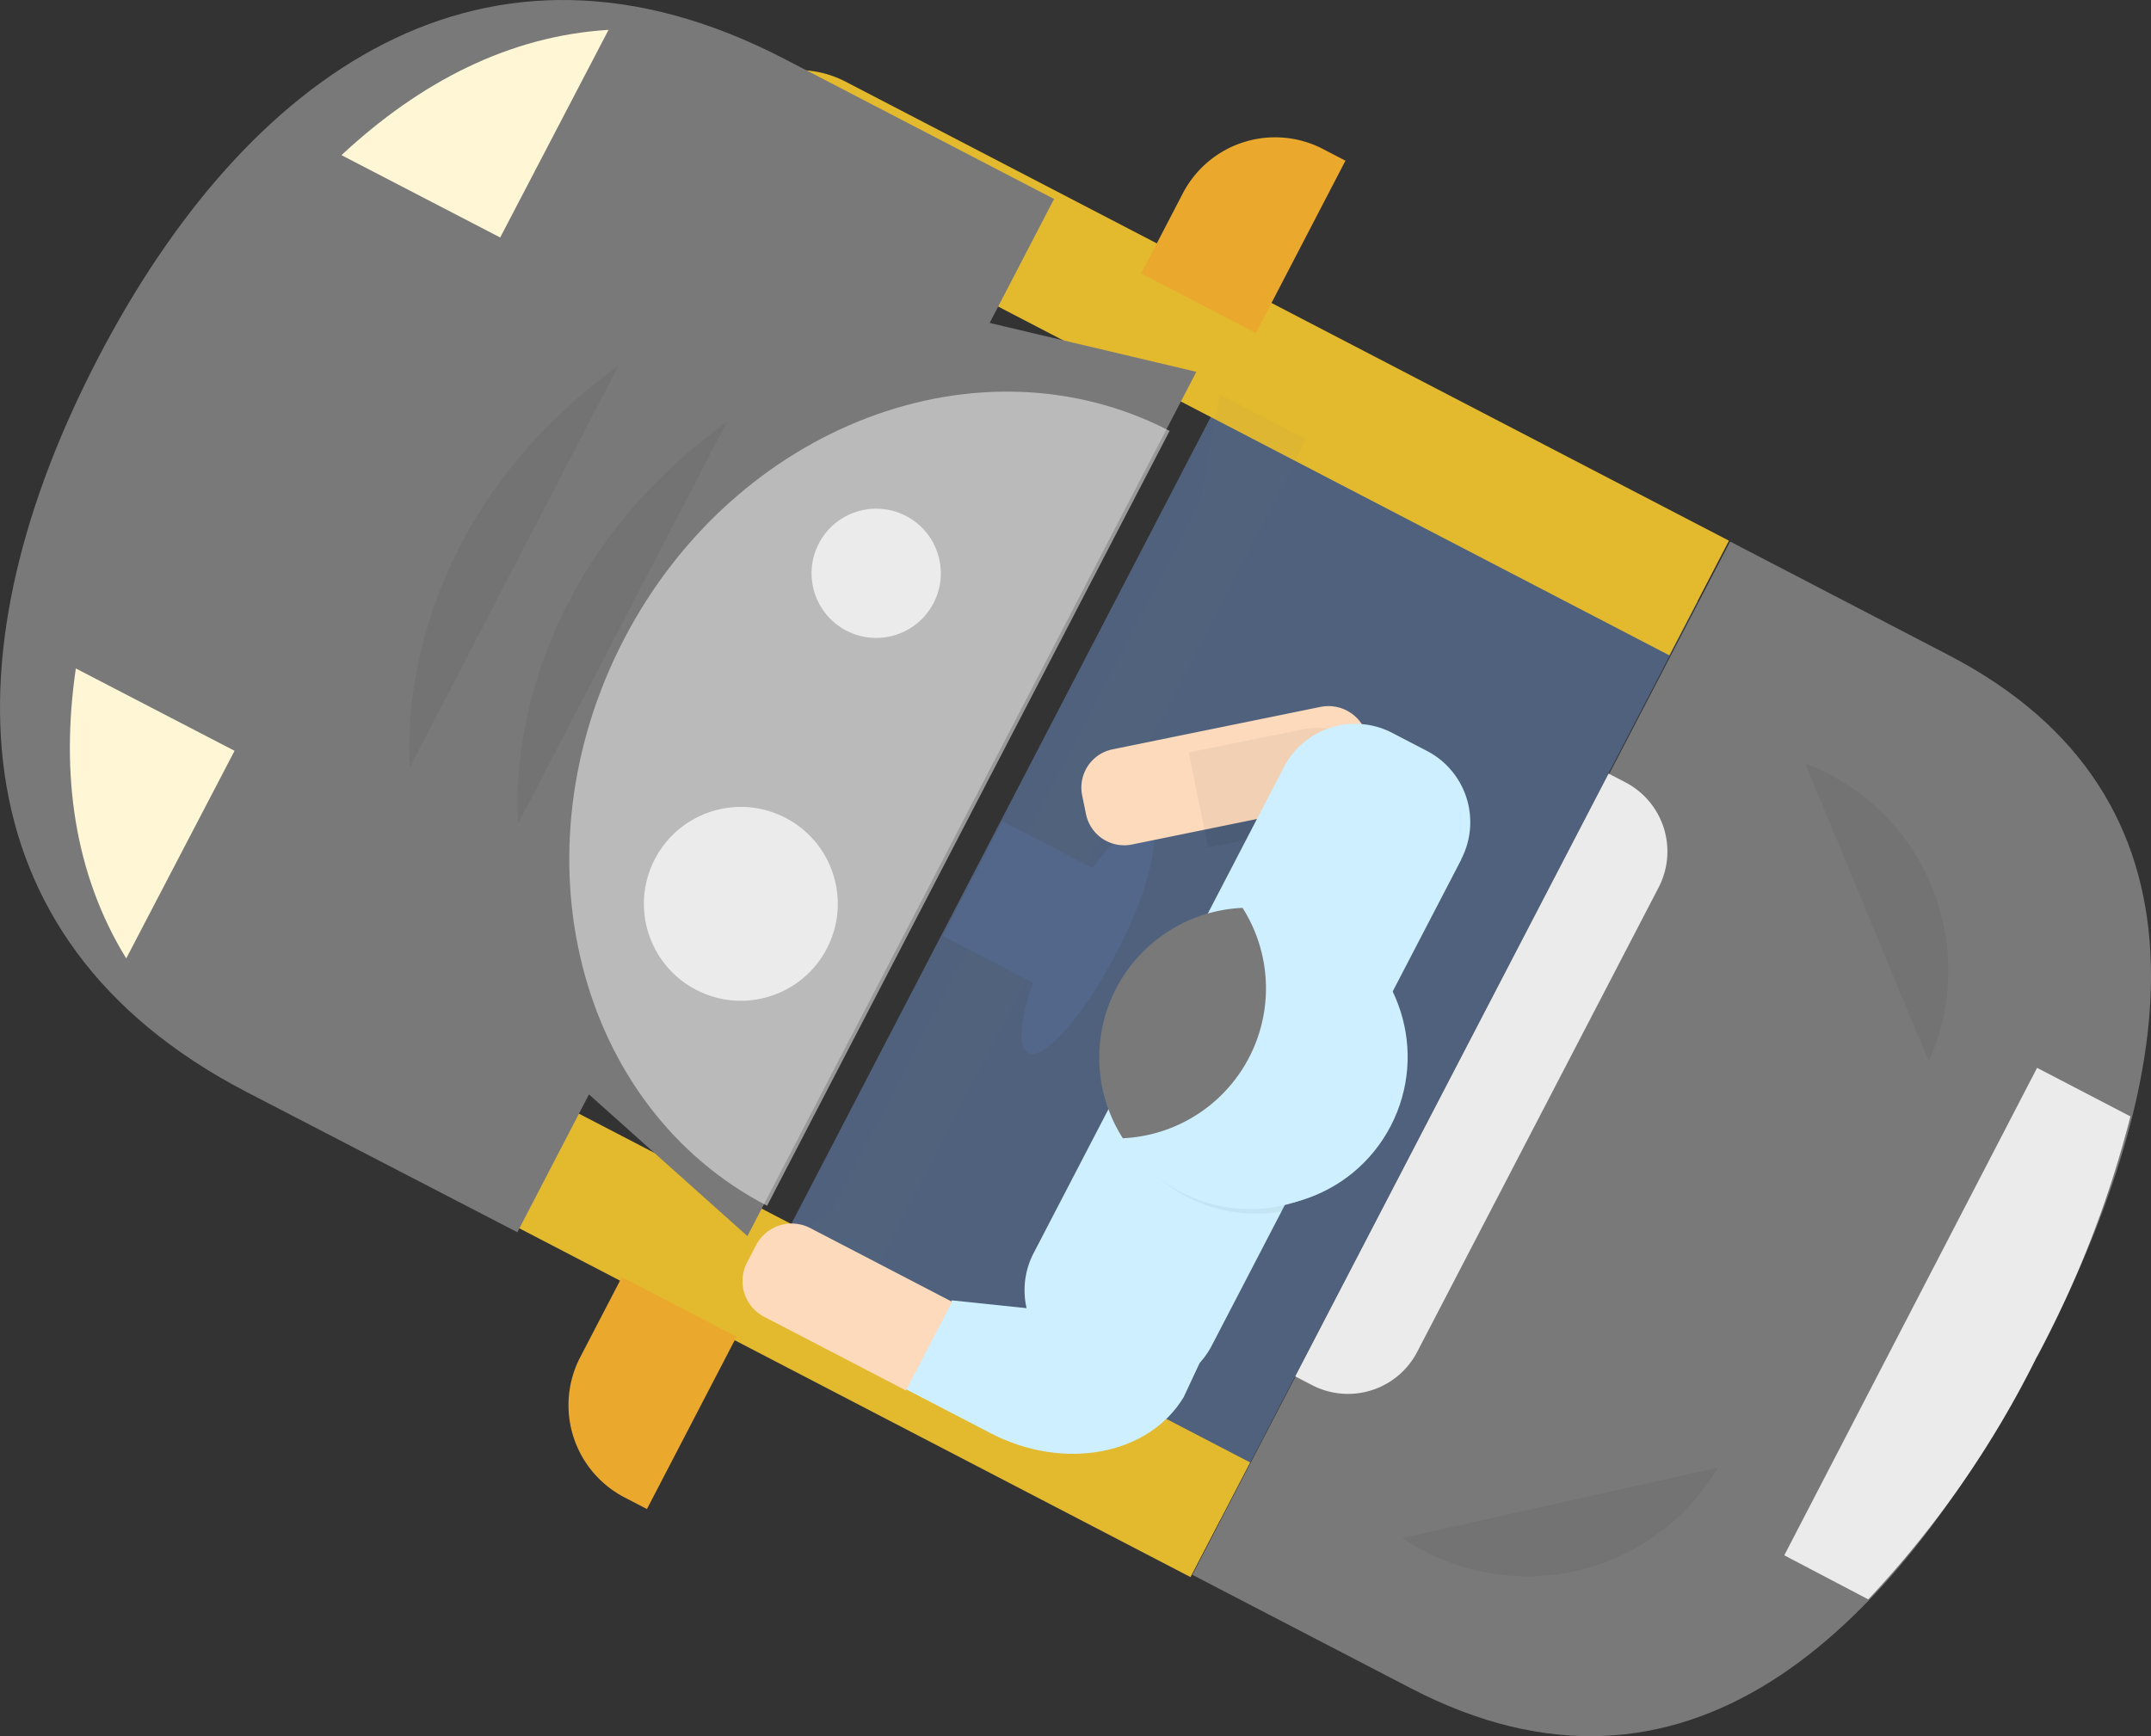 <svg xmlns="http://www.w3.org/2000/svg" width="130.42" height="105.287" viewBox="0 0 130.42 105.287">
  <rect x="0" y="0" width="130.42" height="105.287" fill="#333333" stroke="none"/>
  <g id="Group_353" data-name="Group 353" transform="translate(-461.009 -498.552)">
    <rect id="Rectangle_75" data-name="Rectangle 75" width="62.759" height="31.379" transform="matrix(0.461, -0.887, 0.887, 0.461, 507.187, 576.238)" fill="#4f617d"/>
    <path id="Path_378" data-name="Path 378" d="M728.439,639.166v-.1c-8.989,17.3-21.482,28.741-37.96,20.19L677.22,652.37l32.606-62.66,13.248,6.887C739.552,605.159,737.428,621.867,728.439,639.166Z" transform="translate(-143.916 -58.318)" fill="#797979"/>
    <path id="Path_379" data-name="Path 379" d="M724,634.79Z" transform="translate(-139.478 -54.04)" fill="#4a5c81"/>
    <path id="Path_380" data-name="Path 380" d="M715.091,651.093a60.926,60.926,0,0,0,10.237-14.737,64.719,64.719,0,0,0,5.66-14.551l-5.66-2.945L710,648.422Z" transform="translate(-140.806 -55.552)" fill="#ebebeb"/>
    <path id="Path_381" data-name="Path 381" d="M.022,0h41.19V1.15a4.73,4.73,0,0,1-4.73,4.73H4.73A4.73,4.73,0,0,1,0,1.15V0Z" transform="matrix(0.461, -0.887, 0.887, 0.461, 539.541, 582.018)" fill="#ebebeb"/>
    <path id="Path_382" data-name="Path 382" d="M6.306,0H7.839V66.678H0V6.317A6.306,6.306,0,0,1,6.306,0Z" transform="matrix(0.461, -0.887, 0.887, 0.461, 474.049, 563.452)" fill="#e3b92d"/>
    <path id="Path_383" data-name="Path 383" d="M0,0H1.533A6.307,6.307,0,0,1,7.839,6.307V66.678H0V0Z" transform="matrix(0.461, -0.887, 0.887, 0.461, 503.082, 507.555)" fill="#e3b92d"/>
    <path id="Path_384" data-name="Path 384" d="M679.188,573.326l-32.54,62.66-16.423-8.507c-18.1-9.405-18-27.164-9.022-44.463h0c8.989-17.3,23.463-27.591,41.606-18.2Z" transform="translate(-154.27 -62.708)" fill="#797979"/>
    <path id="Path_385" data-name="Path 385" d="M618.476,614.324l6.569-12.591-9.624-4.993C614.48,603.178,615.334,609.211,618.476,614.324Z" transform="translate(-149.814 -57.651)" fill="#fff6d5"/>
    <path id="Path_386" data-name="Path 386" d="M646.293,561.37l-6.569,12.591-9.624-4.993C634.885,564.512,640.3,561.731,646.293,561.37Z" transform="translate(-148.387 -61.007)" fill="#fff6d5"/>
    <path id="Path_387" data-name="Path 387" d="M6.307,0h5.474V7.839H0V6.328A6.307,6.307,0,0,1,6.307,0Z" transform="matrix(0.461, -0.887, 0.887, 0.461, 493.281, 586.451)" fill="#eaa82d"/>
    <path id="Path_388" data-name="Path 388" d="M.011,0h11.77V7.839H6.307A6.307,6.307,0,0,1,0,1.533V0Z" transform="matrix(-0.461, 0.887, -0.887, -0.461, 542.587, 508.296)" fill="#eaa82d"/>
    <path id="Path_389" data-name="Path 389" d="M682.167,580.967l-27.219,52.412-23.628-21.131a11.113,11.113,0,0,1-2.453-13.4l10.117-19.467a11.113,11.113,0,0,1,12.427-5.693Z" transform="translate(-148.622 -59.867)" fill="#797979"/>
    <path id="Path_390" data-name="Path 390" d="M654.709,630.779c-11.54-5.989-15.427-21.361-8.682-34.346s21.558-18.613,33.087-12.646" transform="translate(-147.19 -59.106)" fill="rgba(244,244,244,0.53)"/>
    <path id="Path_392" data-name="Path 392" d="M496.963,504.685,469.843,556.9l-5.223-2.715,3.679-2.825,22.281-42.887,1.161-6.5Z" transform="translate(43.24 20.505)" fill="#797979" opacity="0.05"/>
    <rect id="Rectangle_76" data-name="Rectangle 76" width="7.839" height="7.839" transform="matrix(0.461, -0.887, 0.887, 0.461, 518.177, 555.309)" fill="#53678b"/>
    <ellipse id="Ellipse_97" data-name="Ellipse 97" cx="7.839" cy="1.96" rx="7.839" ry="1.96" transform="matrix(0.461, -0.887, 0.887, 0.461, 521.606, 561.492)" fill="#53678b"/>
    <path id="Path_393" data-name="Path 393" d="M688.86,645.27A13.434,13.434,0,0,0,707.988,641" transform="translate(-142.812 -53.451)" opacity="0.05"/>
    <path id="Path_394" data-name="Path 394" d="M711.16,602a13.434,13.434,0,0,1,7.489,18.088" transform="translate(-140.696 -57.152)" opacity="0.05"/>
    <path id="Path_395" data-name="Path 395" d="M633.894,604.321s-1.544-14.058,12.657-24.361" transform="translate(-148.032 -59.243)" opacity="0.05"/>
    <path id="Path_396" data-name="Path 396" d="M639.894,607.441s-1.544-14.058,12.657-24.361" transform="translate(-147.463 -58.947)" opacity="0.05"/>
    <circle id="Ellipse_98" data-name="Ellipse 98" cx="5.88" cy="5.88" r="5.88" transform="matrix(0.461, -0.887, 0.887, 0.461, 498.002, 555.868)" fill="#ebebeb"/>
    <circle id="Ellipse_99" data-name="Ellipse 99" cx="3.92" cy="3.92" r="3.92" transform="matrix(0.461, -0.887, 0.887, 0.461, 508.85, 534.988)" fill="#ebebeb"/>
    <path id="Path_397" data-name="Path 397" d="M2.376,0h1.15A2.365,2.365,0,0,1,5.89,2.365V15.23a2.42,2.42,0,0,1-2.42,2.42H0V2.321A2.365,2.365,0,0,1,2.376,0Z" transform="translate(527.327 550.237) rotate(-101.535)" fill="#fddabc"/>
    <path id="Path_398" data-name="Path 398" d="M0,0H5.88V7.018a4.73,4.73,0,0,1-4.73,4.73H0Z" transform="translate(534.258 549.947) rotate(-101.45)" opacity="0.05"/>
    <path id="Path_399" data-name="Path 399" d="M4.873,0H15.154V12.175H4.873A4.872,4.872,0,0,1,0,7.3V4.927A4.872,4.872,0,0,1,4.873,0Z" transform="matrix(0.461, -0.887, 0.887, 0.461, 521.433, 578.866)" fill="#cdefff"/>
    <path id="Path_400" data-name="Path 400" d="M680.16,633.415l-1.96,4.193c-2.124,3.526-7.27,4.489-11.7,2.19l-5.146-2.672,2.792-5.387Z" transform="translate(-145.422 -54.33)" fill="#cdefff"/>
    <path id="Path_401" data-name="Path 401" d="M2.442,0H3.624A2.442,2.442,0,0,1,6.066,2.442v9.69H0V2.442A2.442,2.442,0,0,1,2.442,0Z" transform="matrix(0.461, -0.887, 0.887, 0.461, 505.177, 577.281)" fill="#fddabc"/>
    <path id="Path_402" data-name="Path 402" d="M677.3,626.447a9.055,9.055,0,0,0,5.8.876l.285-.558L672.88,621.29a9.065,9.065,0,0,0,4.423,5.157Z" transform="translate(-144.328 -55.321)" opacity="0.05"/>
    <path id="Path_403" data-name="Path 403" d="M4.883,0h10.27V12.131H4.872A4.872,4.872,0,0,1,0,7.259V4.883A4.872,4.872,0,0,1,4.872.011Z" transform="matrix(-0.461, 0.887, -0.887, -0.461, 551.862, 546.342)" fill="#cdefff"/>
    <path id="Path_404" data-name="Path 404" d="M685.3,611.089a9.054,9.054,0,0,1,4.062,4.248l-.285.558-10.511-5.474a9.066,9.066,0,0,1,6.734.668Z" transform="translate(-143.788 -56.387)" opacity="0.05"/>
    <circle id="Ellipse_100" data-name="Ellipse 100" cx="9.098" cy="9.098" r="9.098" transform="matrix(0.461, -0.887, 0.887, 0.461, 524.998, 566.516)" fill="#cdefff"/>
    <circle id="Ellipse_101" data-name="Ellipse 101" cx="9.098" cy="9.098" r="9.098" transform="matrix(0.461, -0.887, 0.887, 0.461, 524.545, 566.652)" fill="#cdefff"/>
    <path id="Path_405" data-name="Path 405" d="M673.089,614.883a9.088,9.088,0,0,0,.405,9.088A9.1,9.1,0,0,0,680.753,610a9.088,9.088,0,0,0-7.664,4.883Z" transform="translate(-144.405 -56.393)" fill="#797979"/>
  </g>
</svg>
